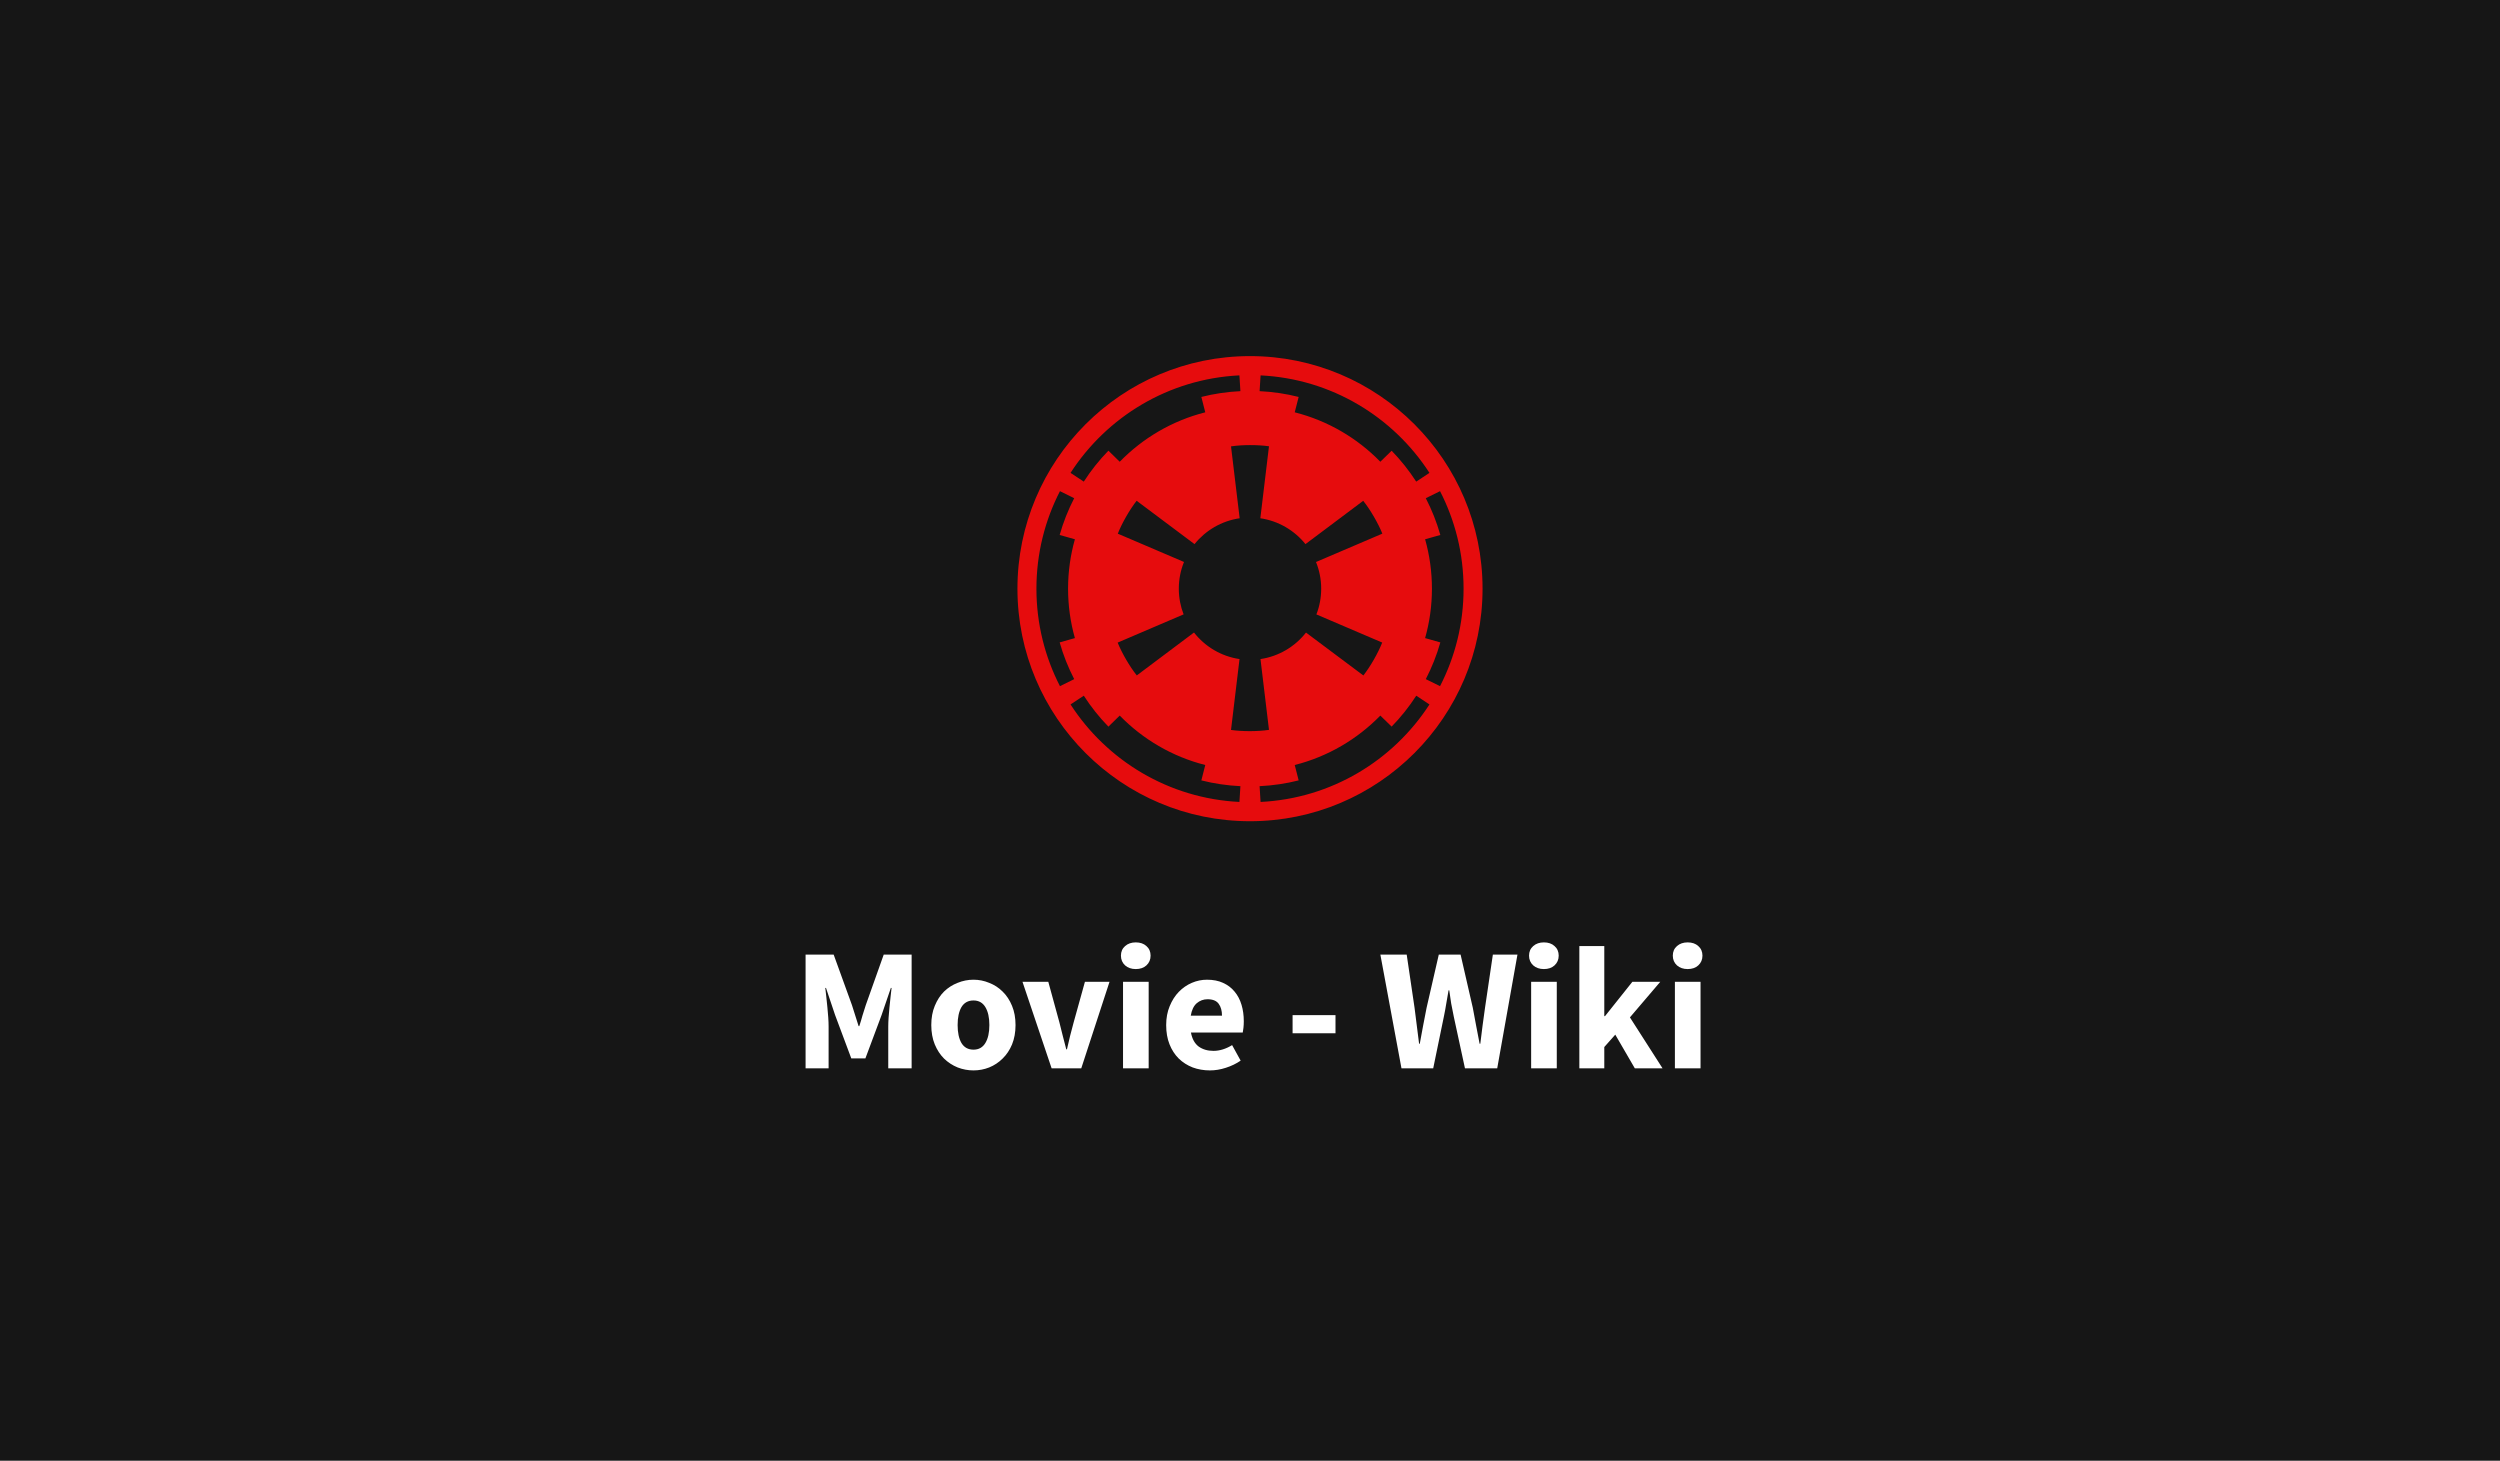 <svg width="344" height="201" viewBox="0 0 344 201" fill="none" xmlns="http://www.w3.org/2000/svg">
<rect width="344" height="201" fill="#161616"/>
<path d="M172 49C154.336 49 140 63.336 140 81C140 98.664 154.336 113 172 113C189.664 113 204 98.664 204 81C204 63.336 189.664 49 172 49ZM170.49 51.653C170.508 51.652 170.526 51.654 170.544 51.653L170.68 53.823C168.835 53.911 167.038 54.18 165.306 54.619L165.844 56.735C161.297 57.886 157.248 60.28 154.075 63.537L152.517 62.014C151.25 63.313 150.117 64.741 149.129 66.272L147.306 65.068C152.285 57.369 160.767 52.146 170.49 51.653ZM173.456 51.653C183.201 52.13 191.705 57.355 196.694 65.068L194.871 66.272C193.885 64.745 192.753 63.318 191.49 62.02L189.932 63.537C186.759 60.279 182.704 57.887 178.156 56.735L178.694 54.619C176.962 54.18 175.165 53.911 173.32 53.823L173.456 51.653ZM172 61.245C172.925 61.243 173.85 61.299 174.612 61.408L173.422 71.313C175.924 71.678 178.118 72.987 179.633 74.871L187.578 68.912C188.543 70.114 189.638 72 190.211 73.429L181.082 77.333C181.541 78.467 181.796 79.702 181.796 81C181.796 82.25 181.564 83.445 181.136 84.544L190.19 88.415C189.632 89.852 188.549 91.735 187.599 92.946L179.707 87.041C178.195 88.967 175.976 90.312 173.442 90.687L174.612 100.429C173.088 100.663 170.912 100.66 169.388 100.442L170.558 90.687C168.022 90.312 165.805 88.963 164.293 87.034L156.422 92.939C155.457 91.737 154.362 89.85 153.789 88.422L162.864 84.537C162.438 83.439 162.204 82.248 162.204 81C162.204 79.7 162.458 78.462 162.918 77.326L153.81 73.435C154.368 71.998 155.451 70.116 156.401 68.905L164.367 74.871C165.882 72.987 168.076 71.678 170.578 71.313L169.388 61.422C170.15 61.304 171.075 61.247 172 61.245ZM145.85 67.585L147.81 68.551C146.983 70.153 146.308 71.844 145.81 73.612L147.905 74.204C147.296 76.366 146.966 78.644 146.966 81C146.966 83.358 147.295 85.639 147.905 87.803L145.81 88.395C146.307 90.16 146.984 91.85 147.81 93.449L145.85 94.415C143.781 90.392 142.612 85.832 142.612 81C142.612 76.168 143.781 71.608 145.85 67.585ZM198.15 67.585C200.219 71.608 201.388 76.168 201.388 81C201.388 85.832 200.219 90.392 198.15 94.415L196.19 93.449C197.016 91.849 197.693 90.16 198.19 88.395L196.095 87.803C196.705 85.639 197.034 83.358 197.034 81C197.034 78.644 196.704 76.366 196.095 74.204L198.19 73.612C197.693 71.845 197.016 70.153 196.19 68.551L198.15 67.585ZM149.129 95.728C150.118 97.259 151.25 98.686 152.517 99.986L154.075 98.463C157.248 101.72 161.297 104.114 165.844 105.265L165.306 107.381C167.038 107.82 168.835 108.089 170.68 108.177L170.544 110.347C160.799 109.87 152.295 104.645 147.306 96.932L149.129 95.728ZM194.878 95.728L196.694 96.932C191.705 104.645 183.201 109.87 173.456 110.347L173.32 108.177C175.165 108.089 176.962 107.82 178.694 107.381L178.156 105.265C182.704 104.113 186.759 101.721 189.932 98.463L191.49 99.98C192.755 98.681 193.891 97.257 194.878 95.728Z" fill="#E60C0D"/>
<path d="M110.848 147V131.352H114.712L117.232 138.312C117.392 138.776 117.544 139.256 117.688 139.752C117.832 140.232 117.984 140.712 118.144 141.192H118.24C118.4 140.712 118.544 140.232 118.672 139.752C118.816 139.256 118.968 138.776 119.128 138.312L121.6 131.352H125.44V147H122.224V141.264C122.224 140.88 122.24 140.456 122.272 139.992C122.304 139.528 122.344 139.064 122.392 138.6C122.44 138.12 122.488 137.656 122.536 137.208C122.584 136.744 122.632 136.32 122.68 135.936H122.584L121.312 139.656L119.08 145.632H117.136L114.904 139.656L113.656 135.936H113.56C113.608 136.32 113.656 136.744 113.704 137.208C113.752 137.656 113.8 138.12 113.848 138.6C113.896 139.064 113.936 139.528 113.968 139.992C114 140.456 114.016 140.88 114.016 141.264V147H110.848ZM133.953 147.288C133.201 147.288 132.473 147.152 131.769 146.88C131.065 146.592 130.441 146.184 129.897 145.656C129.369 145.128 128.945 144.48 128.625 143.712C128.305 142.928 128.145 142.04 128.145 141.048C128.145 140.056 128.305 139.176 128.625 138.408C128.945 137.624 129.369 136.968 129.897 136.44C130.441 135.912 131.065 135.512 131.769 135.24C132.473 134.952 133.201 134.808 133.953 134.808C134.705 134.808 135.425 134.952 136.113 135.24C136.817 135.512 137.433 135.912 137.961 136.44C138.505 136.968 138.937 137.624 139.257 138.408C139.577 139.176 139.737 140.056 139.737 141.048C139.737 142.04 139.577 142.928 139.257 143.712C138.937 144.48 138.505 145.128 137.961 145.656C137.433 146.184 136.817 146.592 136.113 146.88C135.425 147.152 134.705 147.288 133.953 147.288ZM133.953 144.432C134.673 144.432 135.217 144.128 135.585 143.52C135.953 142.912 136.137 142.088 136.137 141.048C136.137 140.008 135.953 139.184 135.585 138.576C135.217 137.968 134.673 137.664 133.953 137.664C133.217 137.664 132.665 137.968 132.297 138.576C131.945 139.184 131.769 140.008 131.769 141.048C131.769 142.088 131.945 142.912 132.297 143.52C132.665 144.128 133.217 144.432 133.953 144.432ZM144.702 147L140.694 135.096H144.246L145.782 140.712C145.942 141.304 146.094 141.912 146.238 142.536C146.398 143.144 146.558 143.76 146.718 144.384H146.814C146.958 143.76 147.102 143.144 147.246 142.536C147.406 141.912 147.566 141.304 147.726 140.712L149.286 135.096H152.67L148.782 147H144.702ZM154.529 147V135.096H158.057V147H154.529ZM156.281 133.344C155.689 133.344 155.201 133.176 154.817 132.84C154.433 132.488 154.241 132.04 154.241 131.496C154.241 130.952 154.433 130.512 154.817 130.176C155.201 129.84 155.689 129.672 156.281 129.672C156.889 129.672 157.377 129.84 157.745 130.176C158.129 130.512 158.321 130.952 158.321 131.496C158.321 132.04 158.129 132.488 157.745 132.84C157.377 133.176 156.889 133.344 156.281 133.344ZM166.49 147.288C165.642 147.288 164.85 147.152 164.114 146.88C163.378 146.592 162.738 146.184 162.194 145.656C161.65 145.112 161.226 144.456 160.922 143.688C160.618 142.92 160.466 142.04 160.466 141.048C160.466 140.088 160.626 139.224 160.946 138.456C161.266 137.672 161.682 137.016 162.194 136.488C162.722 135.944 163.322 135.528 163.994 135.24C164.666 134.952 165.362 134.808 166.082 134.808C166.93 134.808 167.666 134.952 168.29 135.24C168.93 135.528 169.458 135.928 169.874 136.44C170.306 136.952 170.626 137.56 170.834 138.264C171.042 138.952 171.146 139.704 171.146 140.52C171.146 140.84 171.13 141.144 171.098 141.432C171.066 141.72 171.034 141.936 171.002 142.08H163.874C164.034 142.944 164.386 143.584 164.93 144C165.49 144.4 166.17 144.6 166.97 144.6C167.818 144.6 168.674 144.336 169.538 143.808L170.714 145.944C170.106 146.36 169.426 146.688 168.674 146.928C167.938 147.168 167.21 147.288 166.49 147.288ZM163.85 139.752H168.146C168.146 139.08 167.994 138.536 167.69 138.12C167.386 137.704 166.874 137.496 166.154 137.496C165.594 137.496 165.098 137.68 164.666 138.048C164.25 138.416 163.978 138.984 163.85 139.752ZM177.86 142.176V139.68H183.764V142.176H177.86ZM192.842 147L189.938 131.352H193.562L194.642 138.672C194.738 139.488 194.842 140.312 194.954 141.144C195.066 141.96 195.17 142.784 195.266 143.616H195.362C195.522 142.784 195.674 141.96 195.818 141.144C195.978 140.312 196.138 139.488 196.298 138.672L197.978 131.352H200.978L202.658 138.672C202.818 139.472 202.97 140.288 203.114 141.12C203.274 141.936 203.434 142.768 203.594 143.616H203.69C203.802 142.768 203.906 141.936 204.002 141.12C204.114 140.304 204.226 139.488 204.338 138.672L205.418 131.352H208.802L206.018 147H201.578L200.042 139.896C199.914 139.288 199.794 138.68 199.682 138.072C199.586 137.448 199.498 136.848 199.418 136.272H199.322C199.226 136.848 199.122 137.448 199.01 138.072C198.914 138.68 198.802 139.288 198.674 139.896L197.21 147H192.842ZM210.685 147V135.096H214.213V147H210.685ZM212.437 133.344C211.845 133.344 211.357 133.176 210.973 132.84C210.589 132.488 210.397 132.04 210.397 131.496C210.397 130.952 210.589 130.512 210.973 130.176C211.357 129.84 211.845 129.672 212.437 129.672C213.045 129.672 213.533 129.84 213.901 130.176C214.285 130.512 214.477 130.952 214.477 131.496C214.477 132.04 214.285 132.488 213.901 132.84C213.533 133.176 213.045 133.344 212.437 133.344ZM217.318 147V130.176H220.75V139.824H220.846L224.614 135.096H228.454L224.278 139.992L228.766 147H224.95L222.262 142.368L220.75 144.072V147H217.318ZM230.466 147V135.096H233.994V147H230.466ZM232.218 133.344C231.626 133.344 231.138 133.176 230.754 132.84C230.37 132.488 230.178 132.04 230.178 131.496C230.178 130.952 230.37 130.512 230.754 130.176C231.138 129.84 231.626 129.672 232.218 129.672C232.826 129.672 233.314 129.84 233.682 130.176C234.066 130.512 234.258 130.952 234.258 131.496C234.258 132.04 234.066 132.488 233.682 132.84C233.314 133.176 232.826 133.344 232.218 133.344Z" fill="white"/>
</svg>
